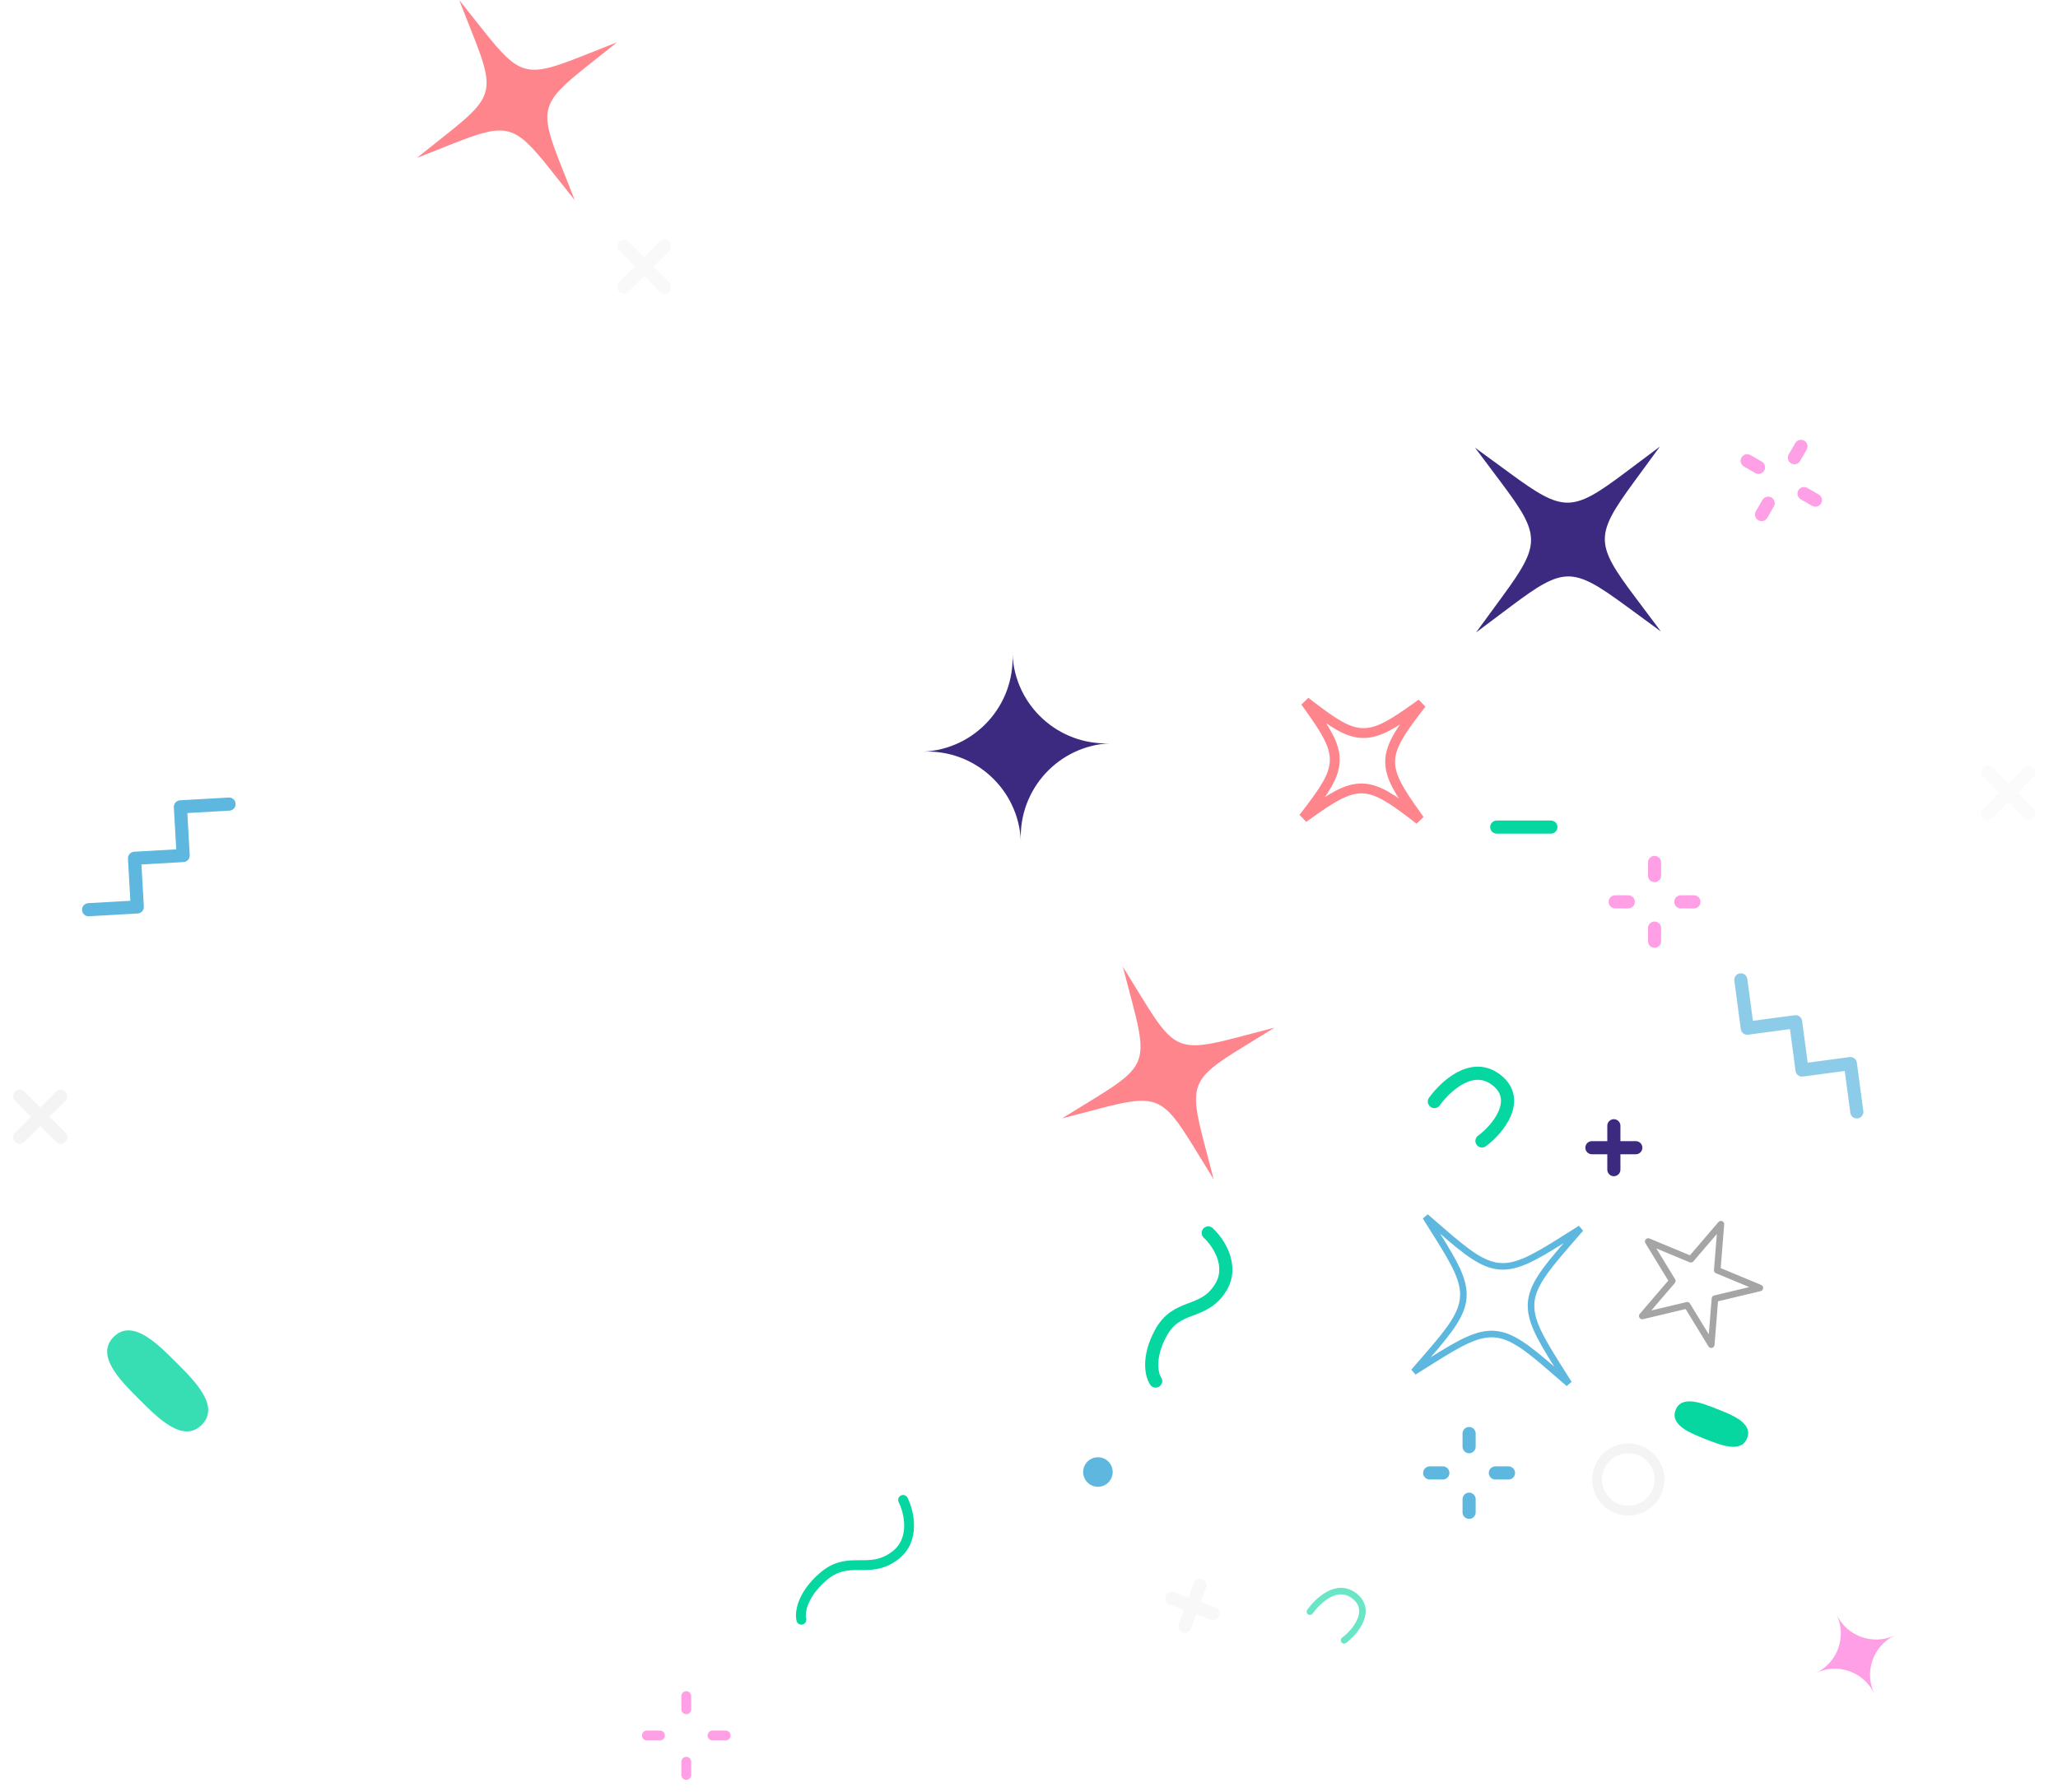 <svg fill="none" viewBox="0 0 627 546" xmlns="http://www.w3.org/2000/svg" xmlns:xlink="http://www.w3.org/1999/xlink"><filter id="a" color-interpolation-filters="sRGB" filterUnits="userSpaceOnUse" height="20.5" width="20.5" x="186" y="71"><feFlood flood-opacity="0" result="BackgroundImageFix"/><feBlend in="SourceGraphic" in2="BackgroundImageFix" mode="normal" result="shape"/><feGaussianBlur result="effect1_foregroundBlur_750_10920" stdDeviation="1"/></filter><filter id="b" color-interpolation-filters="sRGB" filterUnits="userSpaceOnUse" height="28.5" width="28.5" x="597.584" y="227.278"><feFlood flood-opacity="0" result="BackgroundImageFix"/><feBlend in="SourceGraphic" in2="BackgroundImageFix" mode="normal" result="shape"/><feGaussianBlur result="effect1_foregroundBlur_750_10920" stdDeviation="3"/></filter><filter id="c" color-interpolation-filters="sRGB" filterUnits="userSpaceOnUse" height="22.557" width="22.557" x="352" y="478"><feFlood flood-opacity="0" result="BackgroundImageFix"/><feBlend in="SourceGraphic" in2="BackgroundImageFix" mode="normal" result="shape"/><feGaussianBlur result="effect1_foregroundBlur_750_10920" stdDeviation="1.5"/></filter><filter id="d" color-interpolation-filters="sRGB" filterUnits="userSpaceOnUse" height="58.654" width="58.654" x="448.368" y="135.062"><feFlood flood-opacity="0" result="BackgroundImageFix"/><feBlend in="SourceGraphic" in2="BackgroundImageFix" mode="normal" result="shape"/><feGaussianBlur result="effect1_foregroundBlur_750_10920" stdDeviation=".5"/></filter><filter id="e" color-interpolation-filters="sRGB" filterUnits="userSpaceOnUse" height="21" width="22" x="396.084" y="481.778"><feFlood flood-opacity="0" result="BackgroundImageFix"/><feBlend in="SourceGraphic" in2="BackgroundImageFix" mode="normal" result="shape"/><feGaussianBlur result="effect1_foregroundBlur_750_10920" stdDeviation="1"/></filter><filter id="f" color-interpolation-filters="sRGB" filterUnits="userSpaceOnUse" height="44.802" width="43.468" x="69.763" y="490.93"><feFlood flood-opacity="0" result="BackgroundImageFix"/><feBlend in="SourceGraphic" in2="BackgroundImageFix" mode="normal" result="shape"/><feGaussianBlur result="effect1_foregroundBlur_750_10920" stdDeviation="2"/></filter><filter id="g" color-interpolation-filters="sRGB" filterUnits="userSpaceOnUse" height="22.232" width="22.537" x="275.747" y="503.646"><feFlood flood-opacity="0" result="BackgroundImageFix"/><feBlend in="SourceGraphic" in2="BackgroundImageFix" mode="normal" result="shape"/><feGaussianBlur result="effect1_foregroundBlur_750_10920" stdDeviation="1"/></filter><filter id="h" color-interpolation-filters="sRGB" filterUnits="userSpaceOnUse" height="46.221" width="41.339" x="527.371" y="295.557"><feFlood flood-opacity="0" result="BackgroundImageFix"/><feBlend in="SourceGraphic" in2="BackgroundImageFix" mode="normal" result="shape"/><feGaussianBlur result="effect1_foregroundBlur_750_10920" stdDeviation=".5"/></filter><filter id="i" color-interpolation-filters="sRGB" filterUnits="userSpaceOnUse" height="35.901" width="36.417" x="307" y="367.211"><feFlood flood-opacity="0" result="BackgroundImageFix"/><feBlend in="SourceGraphic" in2="BackgroundImageFix" mode="normal" result="shape"/><feGaussianBlur result="effect1_foregroundBlur_750_10920" stdDeviation="3"/></filter><filter id="j" color-interpolation-filters="sRGB" filterUnits="userSpaceOnUse" height="9" width="13" x="192.584" y="524.278"><feFlood flood-opacity="0" result="BackgroundImageFix"/><feBlend in="SourceGraphic" in2="BackgroundImageFix" mode="normal" result="shape"/><feGaussianBlur result="effect1_foregroundBlur_750_10920" stdDeviation="1.5"/></filter><filter id="k" color-interpolation-filters="sRGB" filterUnits="userSpaceOnUse" height="13" width="9" x="204.584" y="512.278"><feFlood flood-opacity="0" result="BackgroundImageFix"/><feBlend in="SourceGraphic" in2="BackgroundImageFix" mode="normal" result="shape"/><feGaussianBlur result="effect1_foregroundBlur_750_10920" stdDeviation="1.5"/></filter><filter id="l" color-interpolation-filters="sRGB" filterUnits="userSpaceOnUse" height="9" width="13" x="212.584" y="524.278"><feFlood flood-opacity="0" result="BackgroundImageFix"/><feBlend in="SourceGraphic" in2="BackgroundImageFix" mode="normal" result="shape"/><feGaussianBlur result="effect1_foregroundBlur_750_10920" stdDeviation="1.5"/></filter><filter id="m" color-interpolation-filters="sRGB" filterUnits="userSpaceOnUse" height="13" width="9" x="204.584" y="532.278"><feFlood flood-opacity="0" result="BackgroundImageFix"/><feBlend in="SourceGraphic" in2="BackgroundImageFix" mode="normal" result="shape"/><feGaussianBlur result="effect1_foregroundBlur_750_10920" stdDeviation="1.5"/></filter><filter id="n" color-interpolation-filters="sRGB" filterUnits="userSpaceOnUse" height="54.962" width="54.962" x="379.123" y="147.816"><feFlood flood-opacity="0" result="BackgroundImageFix"/><feBlend in="SourceGraphic" in2="BackgroundImageFix" mode="normal" result="shape"/><feGaussianBlur result="effect1_foregroundBlur_750_10920" stdDeviation="1"/></filter><filter id="o" color-interpolation-filters="sRGB" filterUnits="userSpaceOnUse" height="34.781" width="34.781" x="30.652" y="403.345"><feFlood flood-opacity="0" result="BackgroundImageFix"/><feBlend in="SourceGraphic" in2="BackgroundImageFix" mode="normal" result="shape"/><feGaussianBlur result="effect1_foregroundBlur_750_10920" stdDeviation="1"/></filter><filter id="p" color-interpolation-filters="sRGB" filterUnits="userSpaceOnUse" height="51.633" width="30.394" x="176.309" y="407"><feFlood flood-opacity="0" result="BackgroundImageFix"/><feBlend in="SourceGraphic" in2="BackgroundImageFix" mode="normal" result="shape"/><feGaussianBlur result="effect1_foregroundBlur_750_10920" stdDeviation="2"/></filter><filter id="q" color-interpolation-filters="sRGB" filterUnits="userSpaceOnUse" height="24.5" width="24.5" x="0" y="328"><feFlood flood-opacity="0" result="BackgroundImageFix"/><feBlend in="SourceGraphic" in2="BackgroundImageFix" mode="normal" result="shape"/><feGaussianBlur result="effect1_foregroundBlur_750_10920" stdDeviation="2"/></filter><filter id="r" color-interpolation-filters="sRGB" filterUnits="userSpaceOnUse" height="56.183" width="66.787" x="15" y="232.99"><feFlood flood-opacity="0" result="BackgroundImageFix"/><feBlend in="SourceGraphic" in2="BackgroundImageFix" mode="normal" result="shape"/><feGaussianBlur result="effect1_foregroundBlur_750_10920" stdDeviation="5"/></filter><g stroke-linecap="round" stroke-linejoin="round" stroke-width="4"><path d="m456 252h16.5" stroke="#06d6a0"/><path d="m405 402.667 11.667-11.667" stroke="#fff"/><path d="m435.584 448.778h4" stroke="#5db7de"/><path d="m447.584 436.778v4" stroke="#5db7de"/><path d="m455.584 448.778h4" stroke="#5db7de"/><path d="m447.584 456.778v4" stroke="#5db7de"/><path d="m492.084 274.778h4" stroke="#ff9fe5"/><path d="m504.084 262.778v4" stroke="#ff9fe5"/><path d="m512.084 274.778h4" stroke="#ff9fe5"/><path d="m504.084 282.778v4" stroke="#ff9fe5"/><path d="m532.3 140.385 3.464 2" stroke="#ff9fe5"/><path d="m548.692 135.993-2 3.464" stroke="#ff9fe5"/><path d="m549.62 150.385 3.464 2" stroke="#ff9fe5"/><path d="m538.692 153.313-2 3.465" stroke="#ff9fe5"/></g><g filter="url(#a)" opacity=".5"><path d="m202.5 87.5-12.5-12.5m12.5 0-12.5 12.5" stroke="#f4f4f4" stroke-linecap="round" stroke-linejoin="round" stroke-width="4"/></g><g filter="url(#b)" opacity=".4"><path d="m618.084 247.778-12.5-12.5m12.5 0-12.5 12.5" stroke="#f4f4f4" stroke-linecap="round" stroke-linejoin="round" stroke-width="4"/></g><g filter="url(#c)" opacity=".6"><path d="m360.979 495.556 4.597-12.556m3.98 8.576-12.556-4.596" stroke="#f4f4f4" stroke-linecap="round" stroke-linejoin="round" stroke-width="4"/></g><path d="m368.106 375.654c3.016 2.776 7.979 10.019 3.702 16.779-5.347 8.45-13.265 4.506-18.256 13.891-3.994 7.508-2.637 12.769-1.459 14.461" stroke="#06d6a0" stroke-linecap="round" stroke-linejoin="round" stroke-width="4"/><path d="m275.137 457c1.833 3.667 3.9 12.2-2.5 17-8 6-14-.5-22 6.5-6.4 5.6-7 11-6.5 13" stroke="#06d6a0" stroke-linecap="round" stroke-linejoin="round" stroke-width="3"/><g filter="url(#d)"><path d="m460.176 144.291-10.808-7.914 8.038 10.72c12.023 16.037 12.04 18.641.192 34.811l-7.914 10.808 10.717-8.039c16.039-12.024 18.642-12.038 34.814-.191l10.808 7.914-8.038-10.719c-12.027-16.036-12.041-18.639-.192-34.812l7.914-10.808-10.717 8.04c-16.039 12.023-18.641 12.038-34.814.19z" fill="#3b2a7f"/></g><path d="m348.303 304.63-6.204-10.087 3 11.459c4.485 17.142 3.63 19.279-11.469 28.559l-10.087 6.204 11.457-3.002c17.144-4.485 19.279-3.628 28.561 11.471l6.204 10.087-3-11.459c-4.489-17.142-3.632-19.278 11.469-28.559l10.087-6.204-11.457 3.002c-17.144 4.485-19.279 3.628-28.561-11.471z" fill="#ff858d"/><path d="m136.272 40.744-9.272 7.367 11.017-4.35c16.482-6.505 18.706-5.912 29.727 7.967l7.367 9.272-4.352-11.015c-6.505-16.484-5.91-18.706 7.969-29.729l9.272-7.367-11.017 4.35c-16.482 6.509-18.705 5.914-29.727-7.967l-7.367-9.272 4.352 11.016c6.505 16.484 5.91 18.706-7.969 29.729z" fill="#ff858d"/><path d="m451.5 347.625c4.833-3.5 12.1-12.5 4.5-18.5s-15.833 2.167-19 6.5" stroke="#06d6a0" stroke-linecap="round" stroke-linejoin="round" stroke-width="4"/><g filter="url(#e)" opacity=".6"><path d="m409.489 499.778c3.468-2.546 8.683-9.091 3.229-13.455-5.453-4.363-11.361 1.576-13.634 4.727" stroke="#06d6a0" stroke-linecap="round" stroke-linejoin="round" stroke-width="2"/></g><path d="m523.205 429.324c4.608 1.828 10.895 4.276 9.067 8.884-1.828 4.609-8.083 2.082-12.691.254-4.609-1.827-10.895-4.276-9.067-8.884 1.827-4.608 8.083-2.082 12.691-.254z" fill="#06d6a0"/><path d="m485.315 234.096-10.456-9.414-12.184 7.034 5.723-12.852-10.455-9.414 13.991 1.47 5.723-12.852 2.925 13.761 13.992 1.471-12.184 7.034z" fill="#fff"/><g filter="url(#f)" opacity=".3"><path d="m74.698 525.592 7.795-11.712-8.73-11.032 13.547 3.794 7.795-11.712.578 14.057 13.547 3.794-13.19 4.894.578 14.057-8.73-11.033z" fill="#fff"/></g><g filter="url(#g)" opacity=".5"><path d="m291.598 523.878-5.291-4.764-6.165 3.56 2.895-6.504-5.29-4.764 7.08.744 2.896-6.504 1.48 6.964 7.081.744-6.166 3.56z" fill="#fff"/></g><path d="m571.035 516.031c-3.174-6.655-.352-14.622 6.303-17.796-6.655 3.174-14.622.352-17.796-6.303 3.174 6.655.352 14.622-6.303 17.796 6.655-3.174 14.622-.352 17.796 6.303z" fill="#ff9fe5"/><path d="m311.015 256.215c-.702-15.726 11.474-29.041 27.2-29.743-15.726.702-29.041-11.474-29.743-27.2.702 15.726-11.474 29.041-27.2 29.743 15.726-.702 29.041 11.474 29.743 27.2z" fill="#3b2a7f"/><g filter="url(#h)" opacity=".7"><path d="m530.371 298.557 1.967 14.718 14.718-1.967 1.968 14.718 14.718-1.967 1.967 14.719" stroke="#5db7de" stroke-linecap="round" stroke-linejoin="round" stroke-width="4"/></g><g filter="url(#i)"><path d="m321.557 395.112c5.936-.614 16.729-4.775 13.148-13.771-3.582-8.997-14.796-6.041-19.705-3.871" stroke="#fff" stroke-linecap="round" stroke-linejoin="round" stroke-width="4"/></g><g filter="url(#j)"><path d="m197.084 528.778h4" stroke="#ff9fe5" stroke-linecap="round" stroke-linejoin="round" stroke-width="3"/></g><g filter="url(#k)"><path d="m209.084 516.778v4" stroke="#ff9fe5" stroke-linecap="round" stroke-linejoin="round" stroke-width="3"/></g><g filter="url(#l)"><path d="m217.084 528.778h4" stroke="#ff9fe5" stroke-linecap="round" stroke-linejoin="round" stroke-width="3"/></g><g filter="url(#m)"><path d="m209.084 536.778v4" stroke="#ff9fe5" stroke-linecap="round" stroke-linejoin="round" stroke-width="3"/></g><path d="m521.359 409.703-7.333-12.007-13.685 3.264 9.153-10.684-7.333-12.007 12.99 5.403 9.153-10.684-1.125 14.024 12.99 5.403-13.685 3.264z" stroke="#a5a5a5" stroke-linejoin="round" stroke-width="2"/><circle cx="496.084" cy="450.778" r="9.5" stroke="#f4f4f4" stroke-width="3" transform="matrix(-1 0 0 -1 992.168 901.556)"/><path d="m430.73 417.968 4.468-5.161c3.317-3.83 5.862-6.917 7.622-9.654 1.767-2.748 2.787-5.211 2.984-7.795s-.439-5.173-1.769-8.156c-1.326-2.971-3.374-6.408-6.073-10.695l-3.637-5.774 5.158 4.465c3.83 3.317 6.917 5.863 9.654 7.623 2.748 1.767 5.21 2.788 7.794 2.984 2.585.197 5.173-.439 8.156-1.77 2.971-1.326 6.407-3.375 10.693-6.075l5.78-3.639-4.468 5.161v.001c-3.317 3.829-5.862 6.917-7.622 9.653-1.767 2.748-2.788 5.211-2.985 7.795-.196 2.584.44 5.173 1.77 8.156 1.325 2.972 3.374 6.408 6.072 10.695l.001.001 3.637 5.774-5.158-4.465c-3.829-3.317-6.916-5.863-9.653-7.622-2.748-1.767-5.21-2.787-7.795-2.984-2.584-.196-5.172.44-8.155 1.77-2.972 1.326-6.408 3.375-10.695 6.073z" stroke="#5db7de" stroke-width="2"/><path d="m397.704 213.805 1.389 1.065v.001c3.512 2.695 6.369 4.782 8.892 6.201 2.539 1.428 4.845 2.24 7.251 2.281 2.407.04 4.738-.695 7.323-2.037 2.568-1.334 5.493-3.324 9.092-5.9l1.432-1.025-1.07 1.395c-2.695 3.512-4.782 6.369-6.2 8.892-1.428 2.539-2.241 4.845-2.281 7.251-.04 2.407.694 4.738 2.036 7.324 1.333 2.568 3.323 5.494 5.898 9.093l1.021 1.426-1.39-1.066c-3.511-2.695-6.368-4.781-8.89-6.2-2.54-1.428-4.845-2.24-7.252-2.28-2.406-.04-4.737.694-7.323 2.037-2.568 1.333-5.493 3.322-9.092 5.897v.001l-1.433 1.024 1.07-1.395h.001c2.694-3.511 4.781-6.369 6.199-8.891 1.429-2.54 2.241-4.845 2.281-7.252.041-2.406-.694-4.737-2.036-7.323-1.333-2.569-3.322-5.494-5.898-9.093v-.001z" stroke="#ff858d" stroke-width="3"/><g filter="url(#n)" opacity=".6"><path d="m400.486 173.205.028-.081c1.312-3.837 2.764-8.082 4.762-11.081.998-1.497 2.05-2.554 3.163-3.116 1.056-.534 2.278-.681 3.816-.155 1.537.525 2.413 1.39 2.921 2.459.536 1.126.721 2.605.593 4.4-.257 3.595-1.708 7.839-3.021 11.677l-.028.081-.027.08c-1.312 3.838-2.764 8.082-4.762 11.082-.998 1.497-2.05 2.553-3.163 3.116-1.057.534-2.278.681-3.816.155-1.537-.526-2.413-1.39-2.921-2.459-.536-1.126-.721-2.606-.593-4.4.257-3.595 1.708-7.84 3.021-11.678z" stroke="#fff" stroke-width="3"/></g><path d="m401.147 446.529-9.71-13.34" stroke="#fff" stroke-linecap="round" stroke-linejoin="round" stroke-width="4"/><path d="m491.686 356.371v-13.371m6.685 6.685h-13.371" stroke="#3b2a7f" stroke-linecap="round" stroke-linejoin="round" stroke-width="4"/><g filter="url(#o)" opacity=".8"><path d="m42.41 426.367c-5.68-5.68-13.458-13.362-7.778-19.042s13.362 2.098 19.042 7.778 13.458 13.362 7.778 19.042c-5.68 5.681-13.362-2.098-19.042-7.778z" fill="#06d6a0"/></g><path d="m334.5 444c2.481 0 4.5 2.019 4.5 4.5s-2.019 4.5-4.5 4.5-4.5-2.019-4.5-4.5 2.019-4.5 4.5-4.5z" fill="#5db7de"/><g filter="url(#p)"><path d="m198.549 453.633 3.155-11.774-11.775-3.155 3.155-11.775-11.774-3.155 3.155-11.774" stroke="#fff" stroke-linecap="round" stroke-linejoin="round" stroke-width="2"/></g><g filter="url(#q)"><path d="m18.5 346.5-12.5-12.5m12.5 0-12.5 12.5" stroke="#f4f4f4" stroke-linecap="round" stroke-linejoin="round" stroke-width="4"/></g><g filter="url(#r)"><path d="m69.787 244.99-14.825.845.844 14.825-14.825.844.844 14.826-14.825.844" stroke="#5db7de" stroke-linecap="round" stroke-linejoin="round" stroke-width="4"/></g></svg>